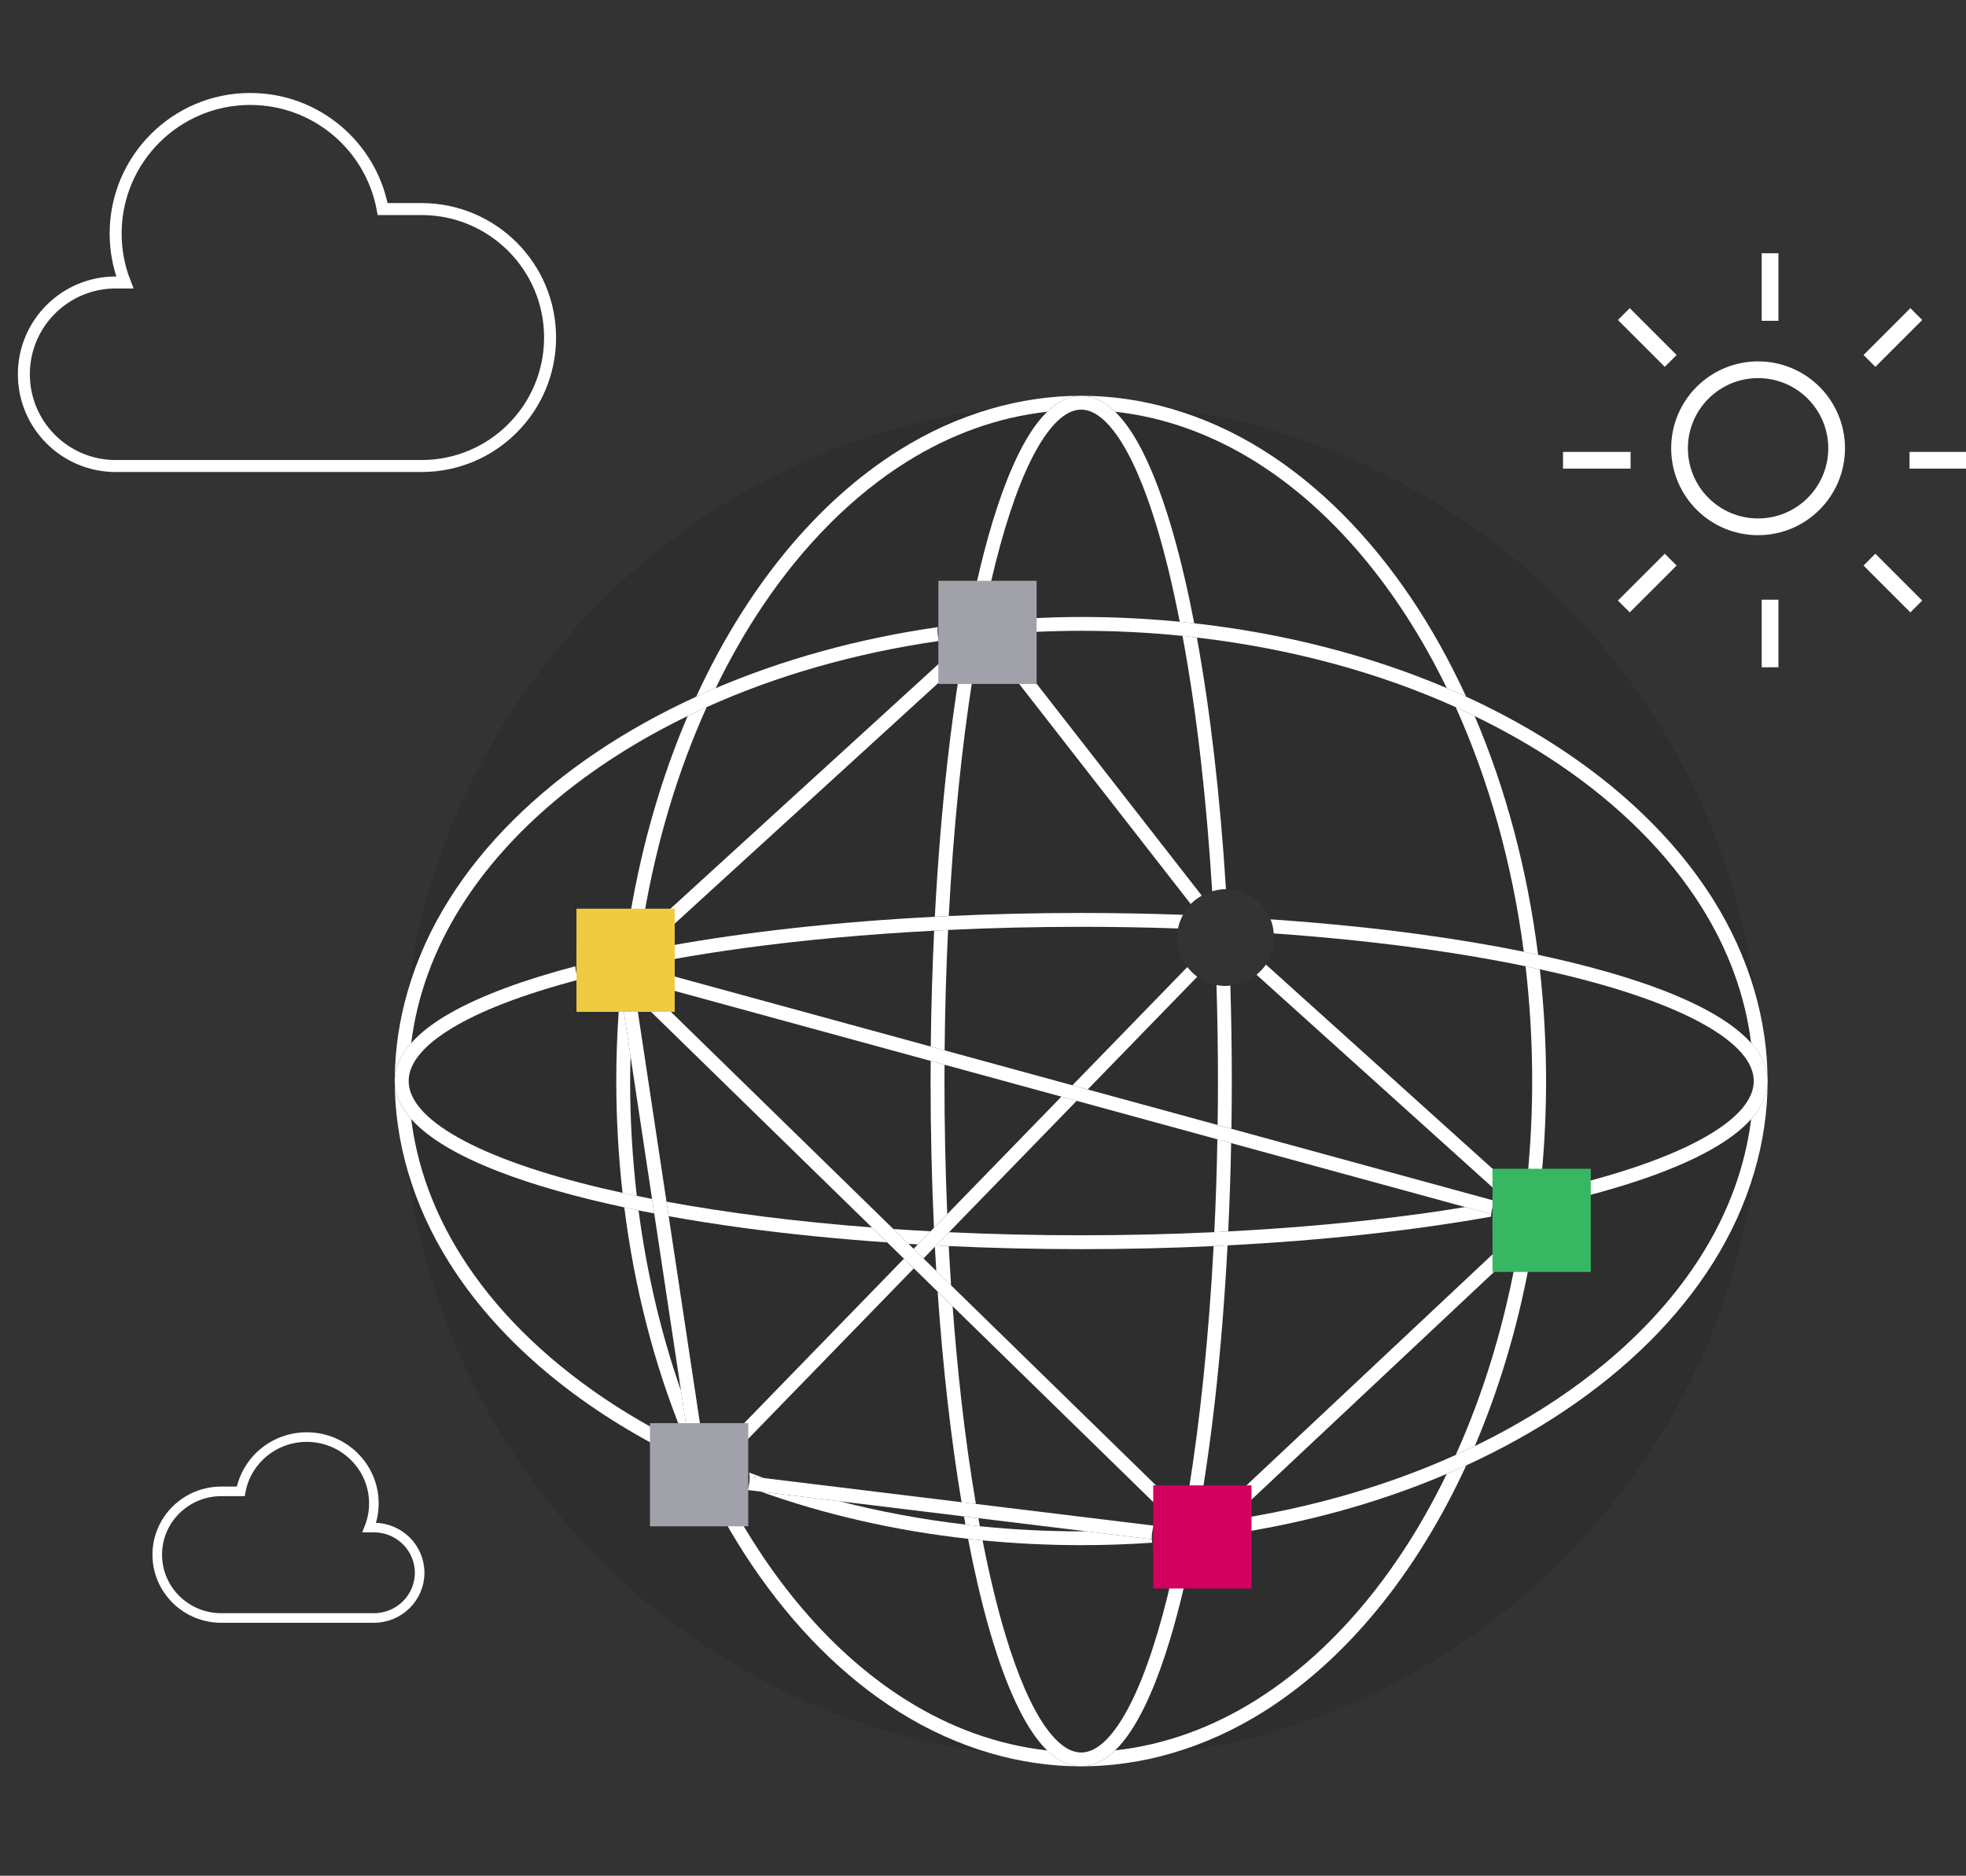 <svg width="328" height="313" viewBox="0 0 328 313" fill="none" xmlns="http://www.w3.org/2000/svg">
<rect x="0" y="0" width="328" height="313" fill="#333333" stroke="none"/>
<g clip-path="url(#clip0_2255_22005)">
<circle cx="293.312" cy="74.803" r="13.104" stroke="white" stroke-width="2.792"/>
<path d="M295.312 43.657V52.136" stroke="white" stroke-width="2.792" stroke-linecap="square"/>
<path d="M295.312 101.469V109.949" stroke="white" stroke-width="2.792" stroke-linecap="square"/>
<path d="M262.166 76.803L270.645 76.803" stroke="white" stroke-width="2.792" stroke-linecap="square"/>
<path d="M271.903 100.211L277.745 94.369" stroke="white" stroke-width="2.792" stroke-linecap="square"/>
<path d="M271.903 53.395L277.745 59.237" stroke="white" stroke-width="2.792" stroke-linecap="square"/>
<path d="M318.72 100.211L312.878 94.369" stroke="white" stroke-width="2.792" stroke-linecap="square"/>
<path d="M318.72 53.395L312.878 59.237" stroke="white" stroke-width="2.792" stroke-linecap="square"/>
<path d="M319.978 76.803L328.457 76.803" stroke="white" stroke-width="2.792" stroke-linecap="square"/>
<path d="M19.294 77.763C10.837 77.763 3.981 70.907 3.981 62.45C3.981 53.994 10.837 47.138 19.294 47.138H20.825C19.837 44.607 19.294 41.852 19.294 38.971C19.294 26.568 29.349 16.513 41.752 16.513C52.761 16.513 61.92 24.434 63.84 34.888H70.336C82.175 34.888 91.773 44.486 91.773 56.325C91.773 68.165 82.175 77.763 70.336 77.763H19.294Z" stroke="white" stroke-width="2"/>
<path d="M62.375 269.991C66.591 269.991 70.01 266.612 70.01 262.444C70.01 258.276 66.591 254.897 62.375 254.897H61.611C62.104 253.649 62.375 252.291 62.375 250.871C62.375 244.758 57.361 239.802 51.177 239.802C45.688 239.802 41.121 243.706 40.164 248.859H36.925C31.022 248.859 26.236 253.589 26.236 259.425C26.236 265.26 31.022 269.991 36.925 269.991H62.375Z" stroke="white" stroke-width="1.6"/>
<path d="M103.978 152.308C104.383 152.308 104.776 152.371 105.166 152.429C107.178 140.611 110.432 129.519 114.723 119.475C98.095 127.542 84.918 138.557 76.905 151.305C72.437 158.418 69.599 166.066 68.603 174.061C70.233 172.224 72.497 170.519 75.358 168.917C80.472 166.051 87.469 163.478 95.972 161.246C95.943 160.959 95.886 160.684 95.886 160.392C95.886 155.922 99.501 152.308 103.978 152.308Z" fill="#1A1A1A" fill-opacity="0.18"/>
<path d="M140.063 250.51C146.781 252.244 153.803 253.556 161.072 254.402C160.989 253.946 160.903 253.502 160.826 253.041L140.063 250.508V250.51Z" fill="#1A1A1A" fill-opacity="0.18"/>
<path d="M163.475 254.683C168.99 255.241 174.635 255.537 180.383 255.537C180.656 255.537 180.923 255.528 181.189 255.525L163.236 253.336C163.317 253.783 163.394 254.241 163.475 254.683Z" fill="#1A1A1A" fill-opacity="0.18"/>
<path d="M105.133 180.391C105.133 186.927 105.523 193.326 106.246 199.552C107.09 199.727 107.928 199.902 108.792 200.071L105.205 176.284C105.17 177.648 105.133 179.012 105.133 180.391Z" fill="#1A1A1A" fill-opacity="0.18"/>
<path d="M125.393 261.084C123.786 258.7 122.256 256.201 120.795 253.617C119.65 254.236 118.362 254.617 116.97 254.617C112.502 254.617 108.877 250.995 108.877 246.53C108.877 244.736 109.483 243.094 110.476 241.751C95.054 233.71 82.717 223.064 74.954 210.702C71.915 205.874 69.599 200.776 68.055 195.489C74.79 245.926 114.746 285.828 165.253 292.557C159.959 291.018 154.859 288.702 150.026 285.673C140.72 279.845 132.383 271.438 125.395 261.084H125.393Z" fill="#1A1A1A" fill-opacity="0.18"/>
<path d="M261.187 235.297C256.111 238.713 250.563 241.802 244.623 244.524C236.318 262.577 224.598 276.985 210.737 285.676C205.902 288.705 200.802 291.017 195.507 292.559C246.021 285.831 285.987 245.917 292.714 195.472C291.17 200.767 288.851 205.871 285.815 210.705C279.975 220.004 271.555 228.325 261.187 235.297Z" fill="#1A1A1A" fill-opacity="0.18"/>
<path d="M155.255 205.461L155.818 204.882C155.45 196.99 155.252 188.803 155.252 180.393C155.252 179.264 155.267 178.155 155.273 177.034L110.726 164.85C110.352 165.415 109.893 165.913 109.391 166.369L149.042 205.085C151.091 205.226 153.163 205.352 155.255 205.463V205.461Z" fill="#1A1A1A" fill-opacity="0.18"/>
<path d="M124.756 248.642C124.378 250.029 123.669 251.278 122.682 252.261C130.352 265.895 140.147 276.761 151.253 283.716C158.571 288.298 166.462 291.167 174.71 292.086C173.023 290.439 171.476 288.129 170.015 285.212C167.071 279.332 164.479 270.976 162.298 260.677C162.032 259.408 161.768 258.11 161.512 256.78C149.207 255.405 137.561 252.711 126.912 248.906L124.759 248.642H124.756Z" fill="#1A1A1A" fill-opacity="0.18"/>
<path d="M160.366 233.474C161.067 239.678 161.887 245.521 162.811 250.96L192.462 254.576C192.726 253.613 193.147 252.719 193.721 251.937L158.926 217.963C159.325 223.325 159.801 228.523 160.361 233.471L160.366 233.474Z" fill="#1A1A1A" fill-opacity="0.18"/>
<path d="M180.383 208.441C172.821 208.441 165.434 208.264 158.283 207.929C158.4 210.144 158.532 212.327 158.676 214.488L195.348 250.293C196.215 249.631 197.208 249.138 198.298 248.868C200.235 236.893 201.679 223.021 202.48 207.929C195.331 208.264 187.947 208.441 180.383 208.441Z" fill="#1A1A1A" fill-opacity="0.18"/>
<path d="M158.034 202.598L177.08 182.995L157.583 177.662C157.577 178.574 157.569 179.476 157.569 180.39C157.569 187.996 157.732 195.417 158.034 202.598Z" fill="#1A1A1A" fill-opacity="0.18"/>
<path d="M202.697 233.73C202.106 238.968 201.42 243.934 200.668 248.651C202.405 248.742 203.98 249.376 205.257 250.39L250.16 208.224C249.239 206.911 248.688 205.321 248.688 203.596C248.688 203.398 248.734 203.218 248.745 203.023C235.917 205.315 221.001 206.974 204.801 207.814C204.319 216.935 203.613 225.626 202.697 233.733V233.73Z" fill="#1A1A1A" fill-opacity="0.18"/>
<path d="M107.428 167.682C107.07 167.851 106.694 167.983 106.309 168.101L111.199 200.521C121.372 202.392 132.935 203.862 145.472 204.825L107.428 167.682Z" fill="#1A1A1A" fill-opacity="0.18"/>
<path d="M109.152 202.481C108.28 202.315 107.387 202.152 106.535 201.98C107.936 212.634 110.349 222.738 113.618 232.074L109.155 202.484L109.152 202.481Z" fill="#1A1A1A" fill-opacity="0.18"/>
<path d="M104.154 201.469C95.97 199.712 88.821 197.684 83.013 195.414C76.407 192.835 71.494 189.972 68.607 186.734C69.606 194.726 72.444 202.366 76.909 209.47C82.545 218.45 90.724 226.554 100.866 233.38C104.407 235.764 108.201 237.982 112.195 240.033C112.692 239.669 113.223 239.34 113.8 239.093C109.168 227.686 105.865 214.991 104.157 201.466L104.154 201.469Z" fill="#1A1A1A" fill-opacity="0.18"/>
<path d="M180.384 206.131C187.986 206.131 195.413 205.954 202.593 205.613C202.837 200.566 203.009 195.394 203.107 190.113L179.632 183.691L158.327 205.618C165.461 205.954 172.837 206.131 180.384 206.131Z" fill="#1A1A1A" fill-opacity="0.18"/>
<path d="M155.852 155.303C144.542 155.896 133.855 156.879 124.113 158.209C119.908 158.782 115.882 159.415 112.042 160.108C112.045 160.206 112.074 160.3 112.074 160.398C112.074 161.209 111.919 161.977 111.692 162.716L155.289 174.64C155.361 168.026 155.554 161.573 155.855 155.303H155.852Z" fill="#1A1A1A" fill-opacity="0.18"/>
<path d="M151.582 207.558L152.423 208.378L153.132 207.647C152.618 207.615 152.093 207.59 151.582 207.558Z" fill="#1A1A1A" fill-opacity="0.18"/>
<path d="M236.652 202.59C239.324 202.223 241.918 201.831 244.447 201.418L205.398 190.741C205.303 195.759 205.137 200.679 204.907 205.487C216.214 204.894 226.904 203.914 236.649 202.59H236.652Z" fill="#1A1A1A" fill-opacity="0.18"/>
<path d="M154.073 209.994L156.205 212.078C156.122 210.739 156.044 209.398 155.97 208.04L154.07 209.994H154.073Z" fill="#1A1A1A" fill-opacity="0.18"/>
<path d="M148.025 207.317C139.499 206.718 131.367 205.899 123.802 204.87C119.54 204.288 115.457 203.644 111.562 202.942L116.92 238.451C116.935 238.451 116.952 238.446 116.972 238.446C118.743 238.446 120.37 239.03 121.704 239.993L150.812 210.034L148.028 207.317H148.025Z" fill="#1A1A1A" fill-opacity="0.18"/>
<path d="M160.423 250.668C158.682 240.257 157.318 228.4 156.432 215.525L152.466 211.651L123.358 241.61C124.259 242.773 124.836 244.177 124.991 245.719C125.814 246.031 126.632 246.346 127.47 246.644L160.426 250.668H160.423Z" fill="#1A1A1A" fill-opacity="0.18"/>
<path d="M200.24 264.766C199.327 264.766 198.466 264.583 197.646 264.305C196.871 267.646 196.053 270.778 195.186 273.629C193.091 280.518 190.764 285.917 188.167 289.576C187.478 290.539 186.766 291.373 186.032 292.086C194.285 291.169 202.18 288.304 209.503 283.716C218.486 278.094 226.616 269.927 233.448 259.789C236.335 255.516 238.976 250.871 241.369 245.945C231.267 250.252 220.119 253.522 208.221 255.531C208.275 255.912 208.338 256.293 208.338 256.691C208.338 261.158 204.717 264.766 200.243 264.766H200.24Z" fill="#1A1A1A" fill-opacity="0.18"/>
<path d="M203.139 187.724C203.174 185.297 203.196 182.855 203.196 180.391C203.196 174.949 203.108 169.614 202.95 164.378C201.767 164.149 200.685 163.662 199.747 162.983L181.467 181.798L203.139 187.724Z" fill="#1A1A1A" fill-opacity="0.18"/>
<path d="M256.611 159.324C264.79 161.08 271.944 163.106 277.75 165.367C284.359 167.957 289.269 170.817 292.158 174.061C291.16 166.069 288.322 158.421 283.856 151.309C278.214 142.348 270.036 134.23 259.894 127.404C255.612 124.519 250.963 121.885 246.03 119.493C251.144 131.465 254.792 144.918 256.611 159.324Z" fill="#1A1A1A" fill-opacity="0.18"/>
<path d="M204.534 148.377C207.906 148.397 210.782 150.469 211.979 153.412C220.783 154.016 229.171 154.853 236.965 155.919C243.104 156.758 248.875 157.73 254.23 158.816C252.278 143.944 248.347 130.129 242.871 118.002C230.101 112.251 215.46 108.228 199.688 106.391C201.891 118.469 203.562 132.722 204.537 148.38L204.534 148.377Z" fill="#1A1A1A" fill-opacity="0.18"/>
<path d="M158.174 155.177C157.858 161.681 157.66 168.39 157.597 175.27L178.922 181.101L198.095 161.366C197.039 159.999 196.385 158.309 196.385 156.449C196.385 155.927 196.445 155.426 196.54 154.933C191.262 154.753 185.873 154.655 180.383 154.658C172.781 154.658 165.357 154.836 158.174 155.177Z" fill="#1A1A1A" fill-opacity="0.18"/>
<path d="M256.787 211.68C256.185 211.68 255.602 211.602 255.037 211.479C253.002 222.127 249.954 232.151 246.046 241.304C262.676 233.249 275.845 222.228 283.858 209.473C288.32 202.37 291.161 194.73 292.16 186.738C290.53 188.566 288.26 190.271 285.402 191.873C280.107 194.842 272.792 197.49 263.878 199.773C264.498 200.917 264.883 202.206 264.883 203.596C264.883 208.063 261.256 211.683 256.784 211.683L256.787 211.68Z" fill="#1A1A1A" fill-opacity="0.18"/>
<path d="M211.207 160.95L251.639 197.397C252.577 196.618 253.679 196.042 254.902 195.747C255.367 190.721 255.625 185.603 255.622 180.387C255.625 173.854 255.237 167.461 254.517 161.234C242.499 158.753 228.227 156.858 212.51 155.755C212.53 155.984 212.579 156.208 212.579 156.443C212.579 158.111 212.074 159.661 211.204 160.948L211.207 160.95Z" fill="#1A1A1A" fill-opacity="0.18"/>
<path d="M205.447 188.357L249.368 200.372C249.563 199.922 249.793 199.492 250.063 199.094L209.628 162.647C208.42 163.65 206.922 164.295 205.269 164.458C205.427 169.668 205.51 174.984 205.51 180.394C205.51 183.073 205.484 185.726 205.447 188.36V188.357Z" fill="#1A1A1A" fill-opacity="0.18"/>
<path d="M251.765 209.891L206.862 252.052C207.135 252.441 207.367 252.86 207.568 253.295C220.344 251.163 232.254 247.57 242.863 242.79C247.265 233.047 250.652 222.204 252.833 210.607C252.454 210.395 252.101 210.157 251.765 209.891Z" fill="#1A1A1A" fill-opacity="0.18"/>
<path d="M99.573 125.487C104.65 122.071 110.203 118.979 116.146 116.257C124.448 98.204 136.163 83.802 150.024 75.122C154.862 72.087 159.97 69.775 165.27 68.23C145.532 70.855 127.396 78.532 112.226 89.945C88.577 107.74 72.156 134.57 68.052 165.295C69.596 160.005 71.912 154.907 74.951 150.076C80.785 140.794 89.202 132.473 99.573 125.487Z" fill="#1A1A1A" fill-opacity="0.18"/>
<path d="M107.396 153.087C108.005 153.374 108.564 153.74 109.081 154.164L157.806 109.677C157.255 108.863 156.859 107.943 156.633 106.955C142.554 108.986 129.459 112.783 117.9 117.987C113.13 128.547 109.534 140.384 107.394 153.084L107.396 153.087Z" fill="#1A1A1A" fill-opacity="0.18"/>
<path d="M192.225 257.427C188.334 257.697 184.382 257.837 180.384 257.837C174.797 257.837 169.307 257.559 163.932 257.038C165.097 262.972 166.389 268.336 167.792 272.959C169.832 279.704 172.122 284.936 174.478 288.238C175.824 290.123 177.176 291.367 178.43 291.966C179.096 292.272 179.736 292.433 180.381 292.433C181.027 292.433 181.661 292.272 182.327 291.966C183.004 291.645 183.702 291.143 184.408 290.458C185.831 289.086 187.283 286.96 188.678 284.168C191.189 279.168 193.516 272.013 195.528 263.23C193.68 261.9 192.443 259.817 192.222 257.424L192.225 257.427Z" fill="#1A1A1A" fill-opacity="0.18"/>
<path d="M103.25 168.407C100.2 168.132 97.634 166.2 96.506 163.489C91.763 164.739 87.518 166.088 83.848 167.521C77.311 170.066 72.61 172.908 70.197 175.725C68.816 177.327 68.179 178.875 68.179 180.39C68.179 181.915 68.816 183.451 70.197 185.061C71.574 186.666 73.701 188.296 76.496 189.855C82.077 192.99 90.296 195.87 100.487 198.289C101.586 198.549 102.719 198.801 103.864 199.054C103.187 192.979 102.82 186.749 102.82 180.393C102.82 176.344 102.975 172.35 103.25 168.41V168.407Z" fill="#1A1A1A" fill-opacity="0.18"/>
<path d="M158.287 152.858C165.435 152.523 172.819 152.345 180.381 152.345C186.16 152.345 191.822 152.457 197.373 152.655C197.725 151.999 198.142 151.385 198.658 150.852L168.486 112.133C167.303 112.807 165.955 113.219 164.497 113.219C163.733 113.219 163.01 113.079 162.307 112.881C160.45 124.633 159.064 138.175 158.287 152.855V152.858Z" fill="#1A1A1A" fill-opacity="0.18"/>
<path d="M257.256 195.551C259.244 195.669 261.038 196.477 262.39 197.772C267.888 196.394 272.77 194.884 276.913 193.265C283.448 190.72 288.151 187.877 290.565 185.061C291.948 183.45 292.585 181.917 292.585 180.393C292.585 178.874 291.948 177.327 290.565 175.725C289.182 174.12 287.061 172.495 284.269 170.936C278.684 167.796 270.462 164.916 260.269 162.5C259.173 162.24 258.042 161.987 256.9 161.738C257.574 167.813 257.942 174.037 257.942 180.39C257.942 185.533 257.698 190.591 257.253 195.551H257.256Z" fill="#1A1A1A" fill-opacity="0.18"/>
<path d="M110.672 155.85C111.085 156.454 111.384 157.133 111.622 157.841C124.538 155.512 139.593 153.827 155.965 152.978C156.444 143.86 157.156 135.172 158.071 127.071C158.671 121.747 159.366 116.704 160.132 111.924C159.871 111.755 159.638 111.56 159.4 111.362L110.675 155.85H110.672Z" fill="#1A1A1A" fill-opacity="0.18"/>
<path d="M186.286 72.552C184.938 70.658 183.589 69.417 182.329 68.821C181.663 68.5 181.023 68.354 180.383 68.354C179.743 68.354 179.098 68.5 178.432 68.821C177.766 69.142 177.069 69.641 176.36 70.323C174.937 71.701 173.484 73.824 172.087 76.612C169.61 81.541 167.315 88.542 165.332 97.135C168.744 97.488 171.51 99.921 172.331 103.159C174.997 103.033 177.674 102.947 180.386 102.947C185.971 102.947 191.463 103.225 196.836 103.746C195.673 97.812 194.382 92.447 192.981 87.822C190.941 81.077 188.645 75.844 186.292 72.549L186.286 72.552Z" fill="#1A1A1A" fill-opacity="0.18"/>
<path d="M200.5 149.454C201.042 149.147 201.619 148.904 202.233 148.726C201.771 141.247 201.16 134.072 200.396 127.326C199.532 119.675 198.485 112.571 197.285 106.113C191.773 105.554 186.128 105.261 180.38 105.261C177.751 105.261 175.148 105.33 172.565 105.451C172.485 107.502 171.659 109.356 170.324 110.737L200.497 149.457L200.5 149.454Z" fill="#1A1A1A" fill-opacity="0.18"/>
<path d="M162.951 97.212C163.775 93.599 164.647 90.218 165.574 87.163C167.666 80.274 169.991 74.87 172.591 71.219C173.277 70.25 173.986 69.419 174.723 68.703C166.47 69.62 158.578 72.486 151.254 77.07C142.275 82.704 134.148 90.871 127.318 100.998C124.431 105.273 121.791 109.912 119.395 114.838C130.598 110.067 143.096 106.568 156.46 104.651C156.687 100.946 159.387 97.906 162.951 97.212Z" fill="#1A1A1A" fill-opacity="0.18"/>
<path d="M209.503 77.07C202.185 72.486 194.296 69.62 186.046 68.703C187.736 70.345 189.283 72.657 190.744 75.575C193.685 81.457 196.285 89.811 198.46 100.115C198.727 101.382 198.991 102.68 199.247 104.004C214.519 105.711 228.773 109.454 241.377 114.821C233.308 98.224 222.274 85.068 209.503 77.067V77.07Z" fill="#1A1A1A" fill-opacity="0.18"/>
<path d="M195.486 68.228C200.79 69.769 205.895 72.088 210.736 75.119C220.037 80.942 228.376 89.347 235.37 99.706C238.788 104.775 241.879 110.314 244.608 116.246C262.69 124.541 277.113 136.247 285.814 150.073C288.853 154.91 291.169 160.014 292.713 165.309C291.241 154.274 288.179 143.746 283.76 133.952C267.979 98.986 234.954 73.477 195.486 68.225V68.228Z" fill="#1A1A1A" fill-opacity="0.18"/>
<path d="M174.745 292.123C174.745 292.123 174.725 292.097 174.71 292.089C166.46 291.169 158.571 288.301 151.253 283.719C140.147 276.764 130.35 265.898 122.682 252.264C122.131 252.808 121.482 253.246 120.796 253.616C122.257 256.201 123.787 258.7 125.394 261.084C132.382 271.44 140.718 279.844 150.025 285.673C154.857 288.702 159.957 291.014 165.252 292.556C170.144 293.977 175.204 294.745 180.384 294.745C179.368 294.745 178.372 294.502 177.436 294.049C176.492 293.599 175.603 292.943 174.748 292.123H174.745Z" fill="white"/>
<path d="M183.331 66.743C184.272 67.199 185.164 67.85 186.014 68.669C186.025 68.68 186.034 68.692 186.045 68.703C194.296 69.62 202.185 72.486 209.503 77.071C222.276 85.071 233.307 98.227 241.377 114.824C242.338 115.234 243.297 115.647 244.238 116.074C244.364 116.131 244.485 116.191 244.608 116.248C241.879 110.317 238.788 104.775 235.37 99.709C228.377 89.35 220.037 80.945 210.737 75.122C205.895 72.088 200.79 69.772 195.487 68.231C190.602 66.809 185.555 66.044 180.383 66.044C181.399 66.044 182.392 66.291 183.333 66.746L183.331 66.743Z" fill="white"/>
<path d="M107.396 153.088C109.537 140.388 113.13 128.547 117.902 117.991C117.762 118.051 117.615 118.114 117.478 118.177C116.548 118.601 115.633 119.037 114.726 119.478C110.433 129.522 107.178 140.614 105.169 152.432C105.956 152.549 106.705 152.767 107.399 153.091L107.396 153.088Z" fill="white"/>
<path d="M254.9 195.749C255.509 195.603 256.134 195.506 256.786 195.506C256.946 195.506 257.096 195.543 257.253 195.552C257.698 190.589 257.942 185.534 257.942 180.39C257.942 174.037 257.575 167.813 256.9 161.738C256.12 161.569 255.316 161.403 254.519 161.237C255.239 167.464 255.626 173.857 255.623 180.39C255.623 185.605 255.368 190.723 254.903 195.749H254.9Z" fill="white"/>
<path d="M252.833 210.608C250.652 222.205 247.265 233.048 242.863 242.791C243.001 242.728 243.145 242.67 243.282 242.607C244.215 242.183 245.133 241.742 246.049 241.3C249.957 232.151 253.005 222.127 255.04 211.476C254.25 211.301 253.519 210.992 252.836 210.605L252.833 210.608Z" fill="white"/>
<path d="M105.202 176.284L104.022 168.476C104.008 168.476 103.991 168.482 103.976 168.482C103.727 168.482 103.491 168.43 103.247 168.41C102.972 172.35 102.817 176.345 102.817 180.394C102.817 186.749 103.187 192.979 103.861 199.054C104.642 199.223 105.443 199.389 106.24 199.556C105.52 193.329 105.127 186.93 105.127 180.394C105.127 179.015 105.164 177.651 105.199 176.287L105.202 176.284Z" fill="white"/>
<path d="M254.227 158.813C255.039 158.979 255.817 159.154 256.609 159.323C254.789 144.915 251.145 131.464 246.028 119.492C244.984 118.988 243.936 118.483 242.866 117.999C248.341 130.126 252.273 143.941 254.224 158.813H254.227Z" fill="white"/>
<path d="M244.622 244.524C243.558 245.014 242.462 245.478 241.371 245.945C238.978 250.871 236.338 255.516 233.451 259.789C226.618 269.927 218.488 278.094 209.505 283.716C202.185 288.304 194.29 291.172 186.034 292.086C185.179 292.92 184.283 293.591 183.333 294.046C182.392 294.499 181.399 294.743 180.383 294.743C185.56 294.743 190.617 293.977 195.51 292.553C200.804 291.012 205.904 288.699 210.739 285.67C224.6 276.982 236.32 262.571 244.625 244.518L244.622 244.524Z" fill="white"/>
<path d="M114.634 238.827L113.615 232.068C110.347 222.732 107.933 212.628 106.533 201.974C105.721 201.81 104.946 201.636 104.154 201.467C105.861 214.992 109.164 227.686 113.796 239.094C114.063 238.979 114.353 238.913 114.634 238.827Z" fill="white"/>
<path d="M151.252 77.071C158.575 72.486 166.467 69.621 174.72 68.704C175.578 67.87 176.477 67.199 177.432 66.743C178.368 66.288 179.364 66.041 180.379 66.041C175.208 66.041 170.157 66.809 165.27 68.231C159.967 69.772 154.859 72.088 150.023 75.122C136.165 83.802 124.451 98.207 116.146 116.257C117.211 115.77 118.301 115.303 119.392 114.839C121.788 109.913 124.428 105.274 127.315 100.998C134.145 90.871 142.272 82.704 151.252 77.071Z" fill="white"/>
<path d="M160.827 253.043C160.907 253.504 160.993 253.948 161.073 254.404C161.874 254.496 162.666 254.602 163.473 254.685C163.389 254.244 163.315 253.785 163.234 253.338L160.827 253.046V253.043Z" fill="white"/>
<path d="M204.91 205.489C205.139 200.681 205.306 195.761 205.4 190.743L203.104 190.113C203.01 195.394 202.838 200.566 202.591 205.612C203.371 205.578 204.135 205.526 204.91 205.489Z" fill="white"/>
<path d="M157.597 175.27C157.66 168.39 157.858 161.679 158.174 155.177C157.393 155.214 156.627 155.263 155.852 155.303C155.551 161.573 155.358 168.026 155.287 174.639L157.597 175.273V175.27Z" fill="white"/>
<path d="M203.14 187.724L205.447 188.354C205.487 185.721 205.51 183.068 205.51 180.388C205.51 174.978 205.424 169.66 205.269 164.453C205.008 164.476 204.752 164.53 204.486 164.53C203.96 164.53 203.45 164.473 202.953 164.378C203.111 169.611 203.2 174.949 203.2 180.391C203.2 182.858 203.18 185.297 203.143 187.724H203.14Z" fill="white"/>
<path d="M162.812 250.961C161.888 245.522 161.064 239.679 160.367 233.475C159.804 228.523 159.331 223.325 158.932 217.967L156.432 215.528C157.319 228.403 158.682 240.261 160.424 250.671L162.814 250.963L162.812 250.961Z" fill="white"/>
<path d="M156.206 212.077L158.674 214.487C158.531 212.327 158.399 210.143 158.281 207.928C157.578 207.896 156.886 207.856 156.186 207.816L155.971 208.037C156.042 209.398 156.123 210.736 156.206 212.074V212.077Z" fill="white"/>
<path d="M204.802 207.811C204.027 207.851 203.258 207.894 202.477 207.928C201.676 223.021 200.233 236.896 198.296 248.868C198.922 248.713 199.567 248.607 200.242 248.607C200.388 248.607 200.523 248.642 200.666 248.65C201.418 243.936 202.104 238.968 202.695 233.729C203.608 225.62 204.317 216.932 204.799 207.811H204.802Z" fill="white"/>
<path d="M155.818 204.882L158.036 202.601C157.735 195.418 157.571 187.999 157.571 180.394C157.571 179.479 157.583 178.577 157.586 177.666L155.275 177.035C155.27 178.156 155.255 179.267 155.255 180.394C155.255 188.807 155.453 196.994 155.821 204.882H155.818Z" fill="white"/>
<path d="M190.744 75.575C189.283 72.658 187.736 70.346 186.046 68.704C186.034 68.692 186.026 68.678 186.014 68.669C185.165 67.85 184.272 67.196 183.331 66.743C182.39 66.288 181.397 66.041 180.381 66.041C179.365 66.041 178.369 66.288 177.434 66.743C176.478 67.199 175.58 67.87 174.722 68.704C173.984 69.42 173.276 70.254 172.59 71.219C169.993 74.87 167.665 80.275 165.573 87.163C164.646 90.218 163.771 93.599 162.95 97.213C163.452 97.115 163.966 97.055 164.497 97.055C164.781 97.055 165.051 97.112 165.326 97.138C167.309 88.544 169.605 81.544 172.082 76.615C173.479 73.827 174.931 71.704 176.355 70.325C177.064 69.641 177.761 69.145 178.427 68.824C179.092 68.503 179.732 68.357 180.378 68.357C181.024 68.357 181.658 68.503 182.324 68.824C183.584 69.42 184.935 70.661 186.281 72.555C188.637 75.85 190.933 81.083 192.971 87.828C194.371 92.45 195.662 97.814 196.825 103.752C197.634 103.829 198.437 103.915 199.241 104.007C198.986 102.683 198.724 101.385 198.455 100.118C196.279 89.817 193.677 81.461 190.738 75.578L190.744 75.575Z" fill="white"/>
<path d="M155.964 152.976C156.736 152.936 157.508 152.893 158.288 152.858C159.066 138.175 160.452 124.633 162.309 112.884C161.531 112.664 160.794 112.351 160.131 111.924C159.364 116.704 158.667 121.747 158.07 127.071C157.155 135.172 156.446 143.861 155.964 152.979V152.976Z" fill="white"/>
<path d="M202.233 148.723C202.95 148.517 203.696 148.371 204.483 148.371C204.5 148.371 204.514 148.377 204.534 148.377C203.558 132.719 201.888 118.466 199.684 106.388C198.887 106.296 198.092 106.19 197.288 106.11C198.488 112.569 199.535 119.673 200.399 127.324C201.162 134.069 201.773 141.247 202.236 148.723H202.233Z" fill="white"/>
<path d="M186.033 292.089C186.77 291.372 187.479 290.541 188.168 289.578C190.765 285.919 193.095 280.52 195.187 273.632C196.054 270.778 196.872 267.646 197.647 264.307C196.883 264.046 196.169 263.697 195.526 263.235C193.517 272.018 191.187 279.174 188.676 284.174C187.281 286.965 185.829 289.091 184.406 290.464C183.7 291.149 182.999 291.65 182.325 291.971C181.659 292.278 181.019 292.438 180.379 292.438C179.739 292.438 179.094 292.278 178.428 291.971C177.171 291.372 175.819 290.129 174.476 288.243C172.12 284.942 169.83 279.709 167.79 272.964C166.386 268.342 165.095 262.978 163.93 257.043C163.121 256.966 162.317 256.877 161.511 256.785C161.766 258.112 162.03 259.413 162.297 260.682C164.478 270.984 167.072 279.34 170.014 285.217C171.474 288.134 173.021 290.447 174.709 292.091C174.72 292.103 174.732 292.117 174.743 292.126C175.598 292.945 176.488 293.602 177.432 294.051C178.368 294.504 179.363 294.748 180.379 294.748C181.395 294.748 182.388 294.504 183.329 294.051C184.282 293.593 185.175 292.925 186.03 292.091L186.033 292.089Z" fill="white"/>
<path d="M110.475 241.75C110.96 241.094 111.537 240.518 112.194 240.036C108.2 237.985 104.406 235.77 100.864 233.383C90.723 226.557 82.544 218.453 76.908 209.473C72.445 202.372 69.604 194.729 68.606 186.737C68.554 186.68 68.494 186.628 68.448 186.574C66.812 184.689 65.859 182.594 65.859 180.396C65.859 185.565 66.626 190.609 68.052 195.489C69.596 200.779 71.912 205.873 74.951 210.702C82.713 223.061 95.05 233.709 110.472 241.75H110.475Z" fill="white"/>
<path d="M192.224 257.428C192.206 257.239 192.172 257.055 192.166 256.863L181.189 255.522C180.92 255.525 180.653 255.534 180.383 255.534C174.635 255.534 168.99 255.241 163.474 254.68C162.668 254.597 161.876 254.493 161.075 254.399C153.806 253.553 146.784 252.241 140.066 250.507L126.911 248.903C137.561 252.711 149.209 255.402 161.512 256.777C162.315 256.869 163.122 256.955 163.931 257.035C169.306 257.557 174.796 257.835 180.383 257.835C184.381 257.835 188.332 257.694 192.224 257.425V257.428Z" fill="white"/>
<path d="M292.318 186.574C292.269 186.631 292.209 186.683 292.16 186.735C291.161 194.727 288.323 202.369 283.858 209.47C275.846 222.227 262.676 233.245 246.046 241.3C245.134 241.741 244.215 242.183 243.28 242.607C243.142 242.667 243.001 242.727 242.861 242.79C232.251 247.57 220.342 251.163 207.566 253.295C207.89 253.994 208.105 254.739 208.22 255.53C220.115 253.522 231.264 250.252 241.369 245.945C242.459 245.478 243.555 245.014 244.62 244.524C250.56 241.799 256.11 238.712 261.184 235.297C271.55 228.325 279.972 220.001 285.812 210.705C288.851 205.868 291.167 200.767 292.711 195.472C294.132 190.597 294.898 185.56 294.898 180.396C294.898 182.594 293.942 184.689 292.315 186.574H292.318Z" fill="white"/>
<path d="M244.607 116.248C244.484 116.191 244.363 116.13 244.237 116.073C243.296 115.643 242.337 115.233 241.376 114.824C228.772 109.457 214.518 105.714 199.245 104.006C198.442 103.915 197.638 103.829 196.829 103.751C191.457 103.23 185.967 102.952 180.38 102.952C177.668 102.952 174.987 103.038 172.324 103.164C172.485 103.8 172.597 104.453 172.597 105.138C172.597 105.244 172.571 105.342 172.565 105.448C175.148 105.327 177.751 105.259 180.38 105.259C186.128 105.259 191.772 105.551 197.285 106.11C198.089 106.193 198.884 106.299 199.681 106.388C215.454 108.224 230.098 112.248 242.865 117.999C243.936 118.483 244.983 118.987 246.028 119.492C250.961 121.884 255.61 124.518 259.891 127.403C270.033 134.229 278.215 142.347 283.854 151.308C288.319 158.42 291.157 166.068 292.156 174.06C292.205 174.117 292.265 174.169 292.311 174.223C293.941 176.109 294.894 178.198 294.894 180.393C294.894 175.232 294.128 170.189 292.707 165.314C291.163 160.019 288.844 154.915 285.808 150.078C277.107 136.252 262.687 124.546 244.602 116.251L244.607 116.248Z" fill="white"/>
<path d="M68.448 174.224C68.494 174.167 68.557 174.118 68.603 174.064C69.599 166.069 72.44 158.421 76.905 151.308C84.914 138.56 98.095 127.544 114.722 119.478C115.629 119.037 116.545 118.601 117.475 118.177C117.615 118.114 117.759 118.054 117.899 117.991C129.459 112.787 142.553 108.99 156.632 106.958C156.497 106.371 156.408 105.766 156.408 105.136C156.408 104.97 156.448 104.812 156.457 104.649C143.093 106.566 130.595 110.065 119.392 114.836C118.301 115.3 117.211 115.767 116.146 116.254C110.203 118.979 104.65 122.071 99.573 125.484C89.202 132.47 80.785 140.792 74.951 150.073C71.912 154.905 69.596 160 68.052 165.292C66.626 170.175 65.859 175.221 65.859 180.388C65.859 178.196 66.812 176.107 68.448 174.221V174.224Z" fill="white"/>
<path d="M124.988 245.719C125.011 245.931 125.049 246.134 125.054 246.352L127.468 246.647C126.633 246.346 125.812 246.034 124.988 245.722V245.719Z" fill="white"/>
<path d="M148.026 207.318L145.472 204.825C132.931 203.862 121.369 202.392 111.199 200.521L111.563 202.942C115.457 203.644 119.541 204.289 123.803 204.87C131.367 205.899 139.5 206.719 148.026 207.318Z" fill="white"/>
<path d="M155.255 205.461C153.163 205.349 151.091 205.223 149.042 205.083L151.582 207.561C152.093 207.593 152.618 207.619 153.132 207.65L155.255 205.461Z" fill="white"/>
<path d="M158.286 152.859C157.508 152.893 156.733 152.936 155.961 152.976C139.59 153.824 124.535 155.509 111.618 157.839C111.859 158.558 112.011 159.312 112.037 160.106C115.877 159.412 119.903 158.779 124.107 158.206C133.85 156.876 144.537 155.893 155.847 155.3C156.621 155.26 157.388 155.211 158.168 155.174C165.348 154.836 172.775 154.655 180.377 154.655C185.864 154.655 191.256 154.75 196.534 154.93C196.689 154.114 196.987 153.36 197.369 152.652C191.819 152.455 186.157 152.343 180.377 152.343C172.815 152.343 165.432 152.52 158.283 152.856L158.286 152.859Z" fill="white"/>
<path d="M236.652 202.59C226.906 203.914 216.216 204.894 204.909 205.487C204.135 205.527 203.371 205.576 202.591 205.61C195.411 205.948 187.984 206.129 180.382 206.129C172.78 206.129 165.459 205.951 158.325 205.616L156.187 207.817C156.884 207.854 157.579 207.894 158.282 207.928C165.433 208.264 172.82 208.441 180.382 208.441C187.944 208.441 195.327 208.264 202.479 207.928C203.257 207.894 204.028 207.851 204.803 207.811C221.003 206.971 235.923 205.315 248.748 203.02C248.759 202.882 248.773 202.745 248.791 202.607L244.449 201.418C241.921 201.833 239.326 202.226 236.655 202.59H236.652Z" fill="white"/>
<path d="M292.316 174.224C292.267 174.167 292.21 174.115 292.161 174.061C289.271 170.817 284.361 167.96 277.752 165.367C271.947 163.106 264.792 161.08 256.614 159.323C255.819 159.154 255.044 158.979 254.232 158.813C248.877 157.727 243.106 156.756 236.967 155.916C229.173 154.853 220.785 154.013 211.98 153.409C212.279 154.142 212.442 154.936 212.514 155.758C228.235 156.862 242.506 158.753 254.522 161.237C255.322 161.401 256.126 161.57 256.903 161.739C258.046 161.991 259.173 162.24 260.272 162.501C270.466 164.917 278.685 167.797 284.272 170.937C287.061 172.499 289.185 174.124 290.568 175.726C291.952 177.327 292.589 178.875 292.589 180.391C292.589 181.915 291.952 183.451 290.568 185.061C288.155 187.878 283.451 190.721 276.917 193.265C272.773 194.885 267.889 196.398 262.393 197.773C262.993 198.352 263.484 199.031 263.885 199.767C272.799 197.486 280.114 194.836 285.409 191.867C288.267 190.265 290.537 188.56 292.167 186.732C292.213 186.678 292.276 186.626 292.325 186.572C293.955 184.686 294.907 182.591 294.907 180.393C294.907 178.196 293.952 176.107 292.325 174.221L292.316 174.224Z" fill="white"/>
<path d="M68.448 186.574C68.494 186.631 68.557 186.683 68.606 186.737C71.493 189.975 76.409 192.838 83.012 195.417C88.818 197.683 95.969 199.715 104.154 201.472C104.946 201.641 105.721 201.816 106.533 201.979C107.388 202.151 108.277 202.314 109.15 202.48L108.788 200.07C107.924 199.901 107.087 199.727 106.243 199.552C105.442 199.388 104.644 199.222 103.864 199.05C102.719 198.798 101.585 198.546 100.486 198.285C90.296 195.87 82.077 192.99 76.495 189.852C73.7 188.293 71.573 186.663 70.196 185.058C68.816 183.447 68.179 181.914 68.179 180.39C68.179 178.871 68.816 177.324 70.196 175.722C72.609 172.905 77.31 170.063 83.847 167.518C87.518 166.085 91.762 164.736 96.506 163.486C96.216 162.784 96.055 162.025 95.969 161.242C87.466 163.478 80.472 166.051 75.356 168.913C72.495 170.515 70.233 172.22 68.6 174.057C68.552 174.112 68.491 174.16 68.445 174.218C66.81 176.103 65.857 178.192 65.857 180.387C65.857 182.588 66.81 184.685 68.445 186.568L68.448 186.574Z" fill="white"/>
<path d="M109.082 154.165C109.681 154.655 110.232 155.205 110.671 155.85L159.397 111.362C158.797 110.869 158.246 110.319 157.807 109.677L109.082 154.165Z" fill="white"/>
<path d="M114.634 238.828C115.363 238.61 116.121 238.455 116.919 238.452L111.561 202.943L111.196 200.521L106.306 168.1C105.577 168.321 104.823 168.473 104.022 168.479L105.201 176.287L108.789 200.074L109.15 202.484L113.613 232.074L114.631 238.833L114.634 238.828Z" fill="white"/>
<path d="M198.657 150.855C199.194 150.296 199.82 149.841 200.5 149.454L170.327 110.735C169.788 111.291 169.165 111.749 168.485 112.136L198.657 150.855Z" fill="white"/>
<path d="M251.639 197.401L211.207 160.954C210.774 161.599 210.226 162.152 209.629 162.648L250.064 199.094C250.5 198.45 251.042 197.899 251.639 197.404V197.401Z" fill="white"/>
<path d="M206.862 252.055L251.765 209.894C251.157 209.41 250.609 208.859 250.161 208.223L205.258 250.39C205.867 250.871 206.415 251.421 206.862 252.055Z" fill="white"/>
<path d="M160.424 250.668L127.468 246.645L125.055 246.35C125.055 246.41 125.072 246.467 125.072 246.527C125.072 247.264 124.943 247.963 124.756 248.639L126.909 248.903L140.064 250.508L160.826 253.041L163.234 253.333L181.187 255.522L192.164 256.863C192.164 256.806 192.146 256.749 192.146 256.692C192.146 255.955 192.278 255.256 192.462 254.577L162.812 250.96L160.421 250.668H160.424Z" fill="white"/>
<path d="M181.468 181.797L199.748 162.982C199.12 162.526 198.569 161.979 198.092 161.366L178.919 181.101L181.468 181.797Z" fill="white"/>
<path d="M150.81 210.035L121.702 239.994C122.331 240.449 122.879 240.997 123.355 241.607L152.463 211.648L150.807 210.032L150.81 210.035Z" fill="white"/>
<path d="M155.819 204.882L155.256 205.461L153.133 207.647L152.421 208.378L154.074 209.994L155.974 208.04L156.189 207.816L158.324 205.618L179.629 183.691L177.081 182.995L158.034 202.598L155.819 204.882Z" fill="white"/>
<path d="M156.206 212.078L154.073 209.995L152.42 208.378L151.58 207.559L149.04 205.08L109.389 166.364C108.803 166.894 108.146 167.338 107.426 167.679L145.47 204.822L148.024 207.315L150.808 210.032L152.463 211.648L156.429 215.522L158.929 217.961L193.725 251.935C194.184 251.307 194.729 250.76 195.346 250.29L158.674 214.485L156.206 212.075V212.078Z" fill="white"/>
<path d="M203.141 187.723L181.468 181.797L178.92 181.101L157.595 175.27L155.285 174.636L111.688 162.713C111.458 163.475 111.151 164.2 110.721 164.848L155.268 177.032L157.578 177.662L177.075 182.995L179.623 183.691L203.098 190.113L205.393 190.743L244.442 201.42L248.784 202.61C248.882 201.827 249.059 201.071 249.364 200.375L205.442 188.359L203.135 187.729L203.141 187.723Z" fill="white"/>
<path d="M112.569 151.632H96.174V168.846H112.569V151.632Z" fill="#EFCB42"/>
<path d="M265.399 195.028H249.004V212.242H265.399V195.028Z" fill="#38B763"/>
<path d="M208.795 247.858H192.401V265.072H208.795V247.858Z" fill="#D2005E"/>
<path d="M172.946 96.915H156.552V114.129H172.946V96.915Z" fill="#A1A1AA"/>
<path d="M124.833 237.481H108.438V254.695H124.833V237.481Z" fill="#A1A1AA"/>
</g>
<defs>
<clipPath id="clip0_2255_22005">
<rect width="328" height="312" fill="white" transform="translate(0 0.18)"/>
</clipPath>
</defs>
</svg>
